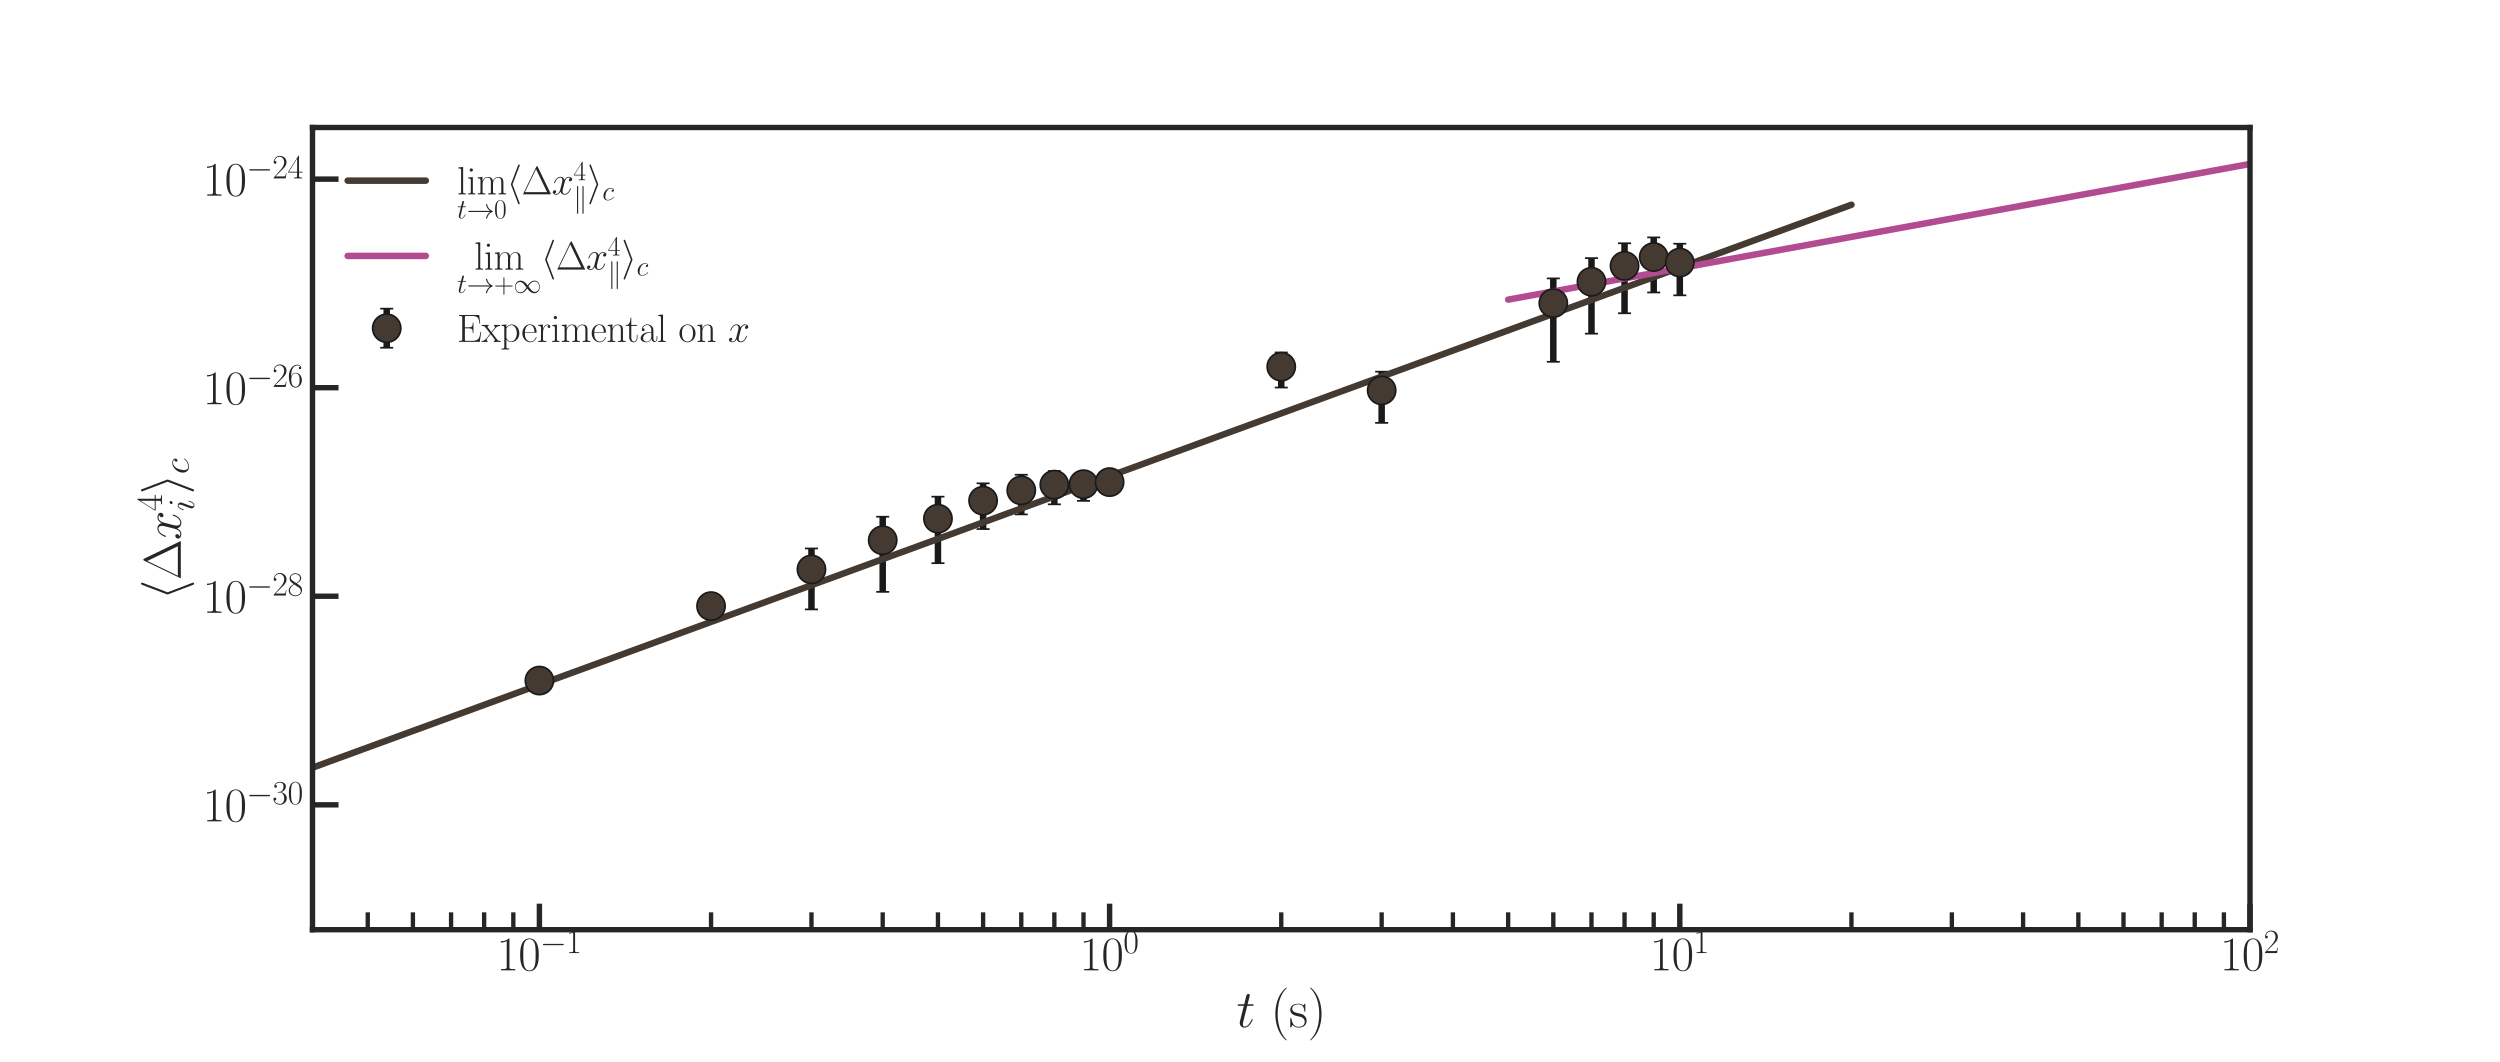 <?xml version="1.0" encoding="utf-8" standalone="no"?>
<!DOCTYPE svg PUBLIC "-//W3C//DTD SVG 1.1//EN"
  "http://www.w3.org/Graphics/SVG/1.1/DTD/svg11.dtd">
<svg xmlns:xlink="http://www.w3.org/1999/xlink" width="1152pt" height="489.6pt" viewBox="0 0 1152 489.6" xmlns="http://www.w3.org/2000/svg" version="1.1">
 <defs>
  <style type="text/css">*{stroke-linejoin: round; stroke-linecap: butt}</style>
 </defs>
 <g id="figure_1">
  <g id="patch_1">
   <path d="M 0 489.6 
L 1152 489.6 
L 1152 0 
L 0 0 
L 0 489.6 
z
" style="fill: none"/>
  </g>
  <g id="axes_1">
   <g id="patch_2">
    <path d="M 144 428.4 
L 1036.8 428.4 
L 1036.8 58.752 
L 144 58.752 
L 144 428.4 
z
" style="fill: none"/>
   </g>
   <g id="matplotlib.axis_1">
    <g id="xtick_1">
     <g id="line2d_1">
      <defs>
       <path id="ma771ceb427" d="M 0 0 
L 0 -12 
" style="stroke: #262626; stroke-width: 2.5"/>
      </defs>
      <g>
       <use xlink:href="#ma771ceb427" x="248.558" y="428.4" style="fill: #262626; stroke: #262626; stroke-width: 2.5"/>
      </g>
     </g>
     <g id="text_1">
      <!-- $\mathdefault{10^{-1}}$ -->
      <g style="fill: #262626" transform="translate(228.784 447.121)scale(0.22 -0.22)">
       <defs>
        <path id="CMR17-31" d="M 1702 4058 
C 1702 4192 1696 4192 1606 4192 
C 1357 3916 979 3827 621 3827 
C 602 3827 570 3827 563 3808 
C 557 3795 557 3782 557 3648 
C 755 3648 1088 3686 1344 3839 
L 1344 461 
C 1344 236 1331 160 781 160 
L 589 160 
L 589 0 
C 896 0 1216 0 1523 0 
C 1830 0 2150 0 2458 0 
L 2458 160 
L 2266 160 
C 1715 160 1702 230 1702 458 
L 1702 4058 
z
" transform="scale(0.016)"/>
        <path id="CMR17-30" d="M 2688 2025 
C 2688 2416 2682 3080 2413 3591 
C 2176 4039 1798 4198 1466 4198 
C 1158 4198 768 4058 525 3597 
C 269 3118 243 2524 243 2025 
C 243 1661 250 1106 448 619 
C 723 -39 1216 -128 1466 -128 
C 1760 -128 2208 -7 2470 600 
C 2662 1042 2688 1559 2688 2025 
z
M 1466 -26 
C 1056 -26 813 325 723 812 
C 653 1188 653 1738 653 2096 
C 653 2588 653 2997 736 3387 
C 858 3929 1216 4096 1466 4096 
C 1728 4096 2067 3923 2189 3400 
C 2272 3036 2278 2607 2278 2096 
C 2278 1680 2278 1169 2202 792 
C 2067 95 1690 -26 1466 -26 
z
" transform="scale(0.016)"/>
        <path id="CMSY10-0" d="M 4218 1472 
C 4326 1472 4442 1472 4442 1600 
C 4442 1728 4326 1728 4218 1728 
L 755 1728 
C 646 1728 531 1728 531 1600 
C 531 1472 646 1472 755 1472 
L 4218 1472 
z
" transform="scale(0.016)"/>
       </defs>
       <use xlink:href="#CMR17-31" transform="scale(0.996)"/>
       <use xlink:href="#CMR17-30" transform="translate(45.69 0)scale(0.996)"/>
       <use xlink:href="#CMSY10-0" transform="translate(91.381 36.154)scale(0.697)"/>
       <use xlink:href="#CMR17-31" transform="translate(145.622 36.154)scale(0.697)"/>
      </g>
     </g>
    </g>
    <g id="xtick_2">
     <g id="line2d_2">
      <g>
       <use xlink:href="#ma771ceb427" x="511.305" y="428.4" style="fill: #262626; stroke: #262626; stroke-width: 2.5"/>
      </g>
     </g>
     <g id="text_2">
      <!-- $\mathdefault{10^{0}}$ -->
      <g style="fill: #262626" transform="translate(497.498 447.121)scale(0.22 -0.22)">
       <use xlink:href="#CMR17-31" transform="scale(0.996)"/>
       <use xlink:href="#CMR17-30" transform="translate(45.69 0)scale(0.996)"/>
       <use xlink:href="#CMR17-30" transform="translate(91.381 36.154)scale(0.697)"/>
      </g>
     </g>
    </g>
    <g id="xtick_3">
     <g id="line2d_3">
      <g>
       <use xlink:href="#ma771ceb427" x="774.053" y="428.4" style="fill: #262626; stroke: #262626; stroke-width: 2.5"/>
      </g>
     </g>
     <g id="text_3">
      <!-- $\mathdefault{10^{1}}$ -->
      <g style="fill: #262626" transform="translate(760.245 447.121)scale(0.22 -0.22)">
       <use xlink:href="#CMR17-31" transform="scale(0.996)"/>
       <use xlink:href="#CMR17-30" transform="translate(45.69 0)scale(0.996)"/>
       <use xlink:href="#CMR17-31" transform="translate(91.381 36.154)scale(0.697)"/>
      </g>
     </g>
    </g>
    <g id="xtick_4">
     <g id="line2d_4">
      <g>
       <use xlink:href="#ma771ceb427" x="1036.8" y="428.4" style="fill: #262626; stroke: #262626; stroke-width: 2.5"/>
      </g>
     </g>
     <g id="text_4">
      <!-- $\mathdefault{10^{2}}$ -->
      <g style="fill: #262626" transform="translate(1022.992 447.121)scale(0.22 -0.22)">
       <defs>
        <path id="CMR17-32" d="M 2669 989 
L 2554 989 
C 2490 536 2438 459 2413 420 
C 2381 369 1920 369 1830 369 
L 602 369 
C 832 619 1280 1072 1824 1597 
C 2214 1967 2669 2402 2669 3035 
C 2669 3790 2067 4224 1395 4224 
C 691 4224 262 3604 262 3030 
C 262 2780 448 2748 525 2748 
C 589 2748 781 2787 781 3010 
C 781 3207 614 3264 525 3264 
C 486 3264 448 3258 422 3245 
C 544 3790 915 4058 1306 4058 
C 1862 4058 2227 3617 2227 3035 
C 2227 2479 1901 2000 1536 1584 
L 262 146 
L 262 0 
L 2515 0 
L 2669 989 
z
" transform="scale(0.016)"/>
       </defs>
       <use xlink:href="#CMR17-31" transform="scale(0.996)"/>
       <use xlink:href="#CMR17-30" transform="translate(45.69 0)scale(0.996)"/>
       <use xlink:href="#CMR17-32" transform="translate(91.381 36.154)scale(0.697)"/>
      </g>
     </g>
    </g>
    <g id="xtick_5">
     <g id="line2d_5">
      <defs>
       <path id="m3e9bd79719" d="M 0 0 
L 0 -8 
" style="stroke: #262626; stroke-width: 2"/>
      </defs>
      <g>
       <use xlink:href="#m3e9bd79719" x="144" y="428.4" style="fill: #262626; stroke: #262626; stroke-width: 2"/>
      </g>
     </g>
    </g>
    <g id="xtick_6">
     <g id="line2d_6">
      <g>
       <use xlink:href="#m3e9bd79719" x="169.463" y="428.4" style="fill: #262626; stroke: #262626; stroke-width: 2"/>
      </g>
     </g>
    </g>
    <g id="xtick_7">
     <g id="line2d_7">
      <g>
       <use xlink:href="#m3e9bd79719" x="190.268" y="428.4" style="fill: #262626; stroke: #262626; stroke-width: 2"/>
      </g>
     </g>
    </g>
    <g id="xtick_8">
     <g id="line2d_8">
      <g>
       <use xlink:href="#m3e9bd79719" x="207.858" y="428.4" style="fill: #262626; stroke: #262626; stroke-width: 2"/>
      </g>
     </g>
    </g>
    <g id="xtick_9">
     <g id="line2d_9">
      <g>
       <use xlink:href="#m3e9bd79719" x="223.095" y="428.4" style="fill: #262626; stroke: #262626; stroke-width: 2"/>
      </g>
     </g>
    </g>
    <g id="xtick_10">
     <g id="line2d_10">
      <g>
       <use xlink:href="#m3e9bd79719" x="236.535" y="428.4" style="fill: #262626; stroke: #262626; stroke-width: 2"/>
      </g>
     </g>
    </g>
    <g id="xtick_11">
     <g id="line2d_11">
      <g>
       <use xlink:href="#m3e9bd79719" x="327.653" y="428.4" style="fill: #262626; stroke: #262626; stroke-width: 2"/>
      </g>
     </g>
    </g>
    <g id="xtick_12">
     <g id="line2d_12">
      <g>
       <use xlink:href="#m3e9bd79719" x="373.92" y="428.4" style="fill: #262626; stroke: #262626; stroke-width: 2"/>
      </g>
     </g>
    </g>
    <g id="xtick_13">
     <g id="line2d_13">
      <g>
       <use xlink:href="#m3e9bd79719" x="406.747" y="428.4" style="fill: #262626; stroke: #262626; stroke-width: 2"/>
      </g>
     </g>
    </g>
    <g id="xtick_14">
     <g id="line2d_14">
      <g>
       <use xlink:href="#m3e9bd79719" x="432.21" y="428.4" style="fill: #262626; stroke: #262626; stroke-width: 2"/>
      </g>
     </g>
    </g>
    <g id="xtick_15">
     <g id="line2d_15">
      <g>
       <use xlink:href="#m3e9bd79719" x="453.015" y="428.4" style="fill: #262626; stroke: #262626; stroke-width: 2"/>
      </g>
     </g>
    </g>
    <g id="xtick_16">
     <g id="line2d_16">
      <g>
       <use xlink:href="#m3e9bd79719" x="470.605" y="428.4" style="fill: #262626; stroke: #262626; stroke-width: 2"/>
      </g>
     </g>
    </g>
    <g id="xtick_17">
     <g id="line2d_17">
      <g>
       <use xlink:href="#m3e9bd79719" x="485.842" y="428.4" style="fill: #262626; stroke: #262626; stroke-width: 2"/>
      </g>
     </g>
    </g>
    <g id="xtick_18">
     <g id="line2d_18">
      <g>
       <use xlink:href="#m3e9bd79719" x="499.282" y="428.4" style="fill: #262626; stroke: #262626; stroke-width: 2"/>
      </g>
     </g>
    </g>
    <g id="xtick_19">
     <g id="line2d_19">
      <g>
       <use xlink:href="#m3e9bd79719" x="590.4" y="428.4" style="fill: #262626; stroke: #262626; stroke-width: 2"/>
      </g>
     </g>
    </g>
    <g id="xtick_20">
     <g id="line2d_20">
      <g>
       <use xlink:href="#m3e9bd79719" x="636.668" y="428.4" style="fill: #262626; stroke: #262626; stroke-width: 2"/>
      </g>
     </g>
    </g>
    <g id="xtick_21">
     <g id="line2d_21">
      <g>
       <use xlink:href="#m3e9bd79719" x="669.495" y="428.4" style="fill: #262626; stroke: #262626; stroke-width: 2"/>
      </g>
     </g>
    </g>
    <g id="xtick_22">
     <g id="line2d_22">
      <g>
       <use xlink:href="#m3e9bd79719" x="694.958" y="428.4" style="fill: #262626; stroke: #262626; stroke-width: 2"/>
      </g>
     </g>
    </g>
    <g id="xtick_23">
     <g id="line2d_23">
      <g>
       <use xlink:href="#m3e9bd79719" x="715.762" y="428.4" style="fill: #262626; stroke: #262626; stroke-width: 2"/>
      </g>
     </g>
    </g>
    <g id="xtick_24">
     <g id="line2d_24">
      <g>
       <use xlink:href="#m3e9bd79719" x="733.352" y="428.4" style="fill: #262626; stroke: #262626; stroke-width: 2"/>
      </g>
     </g>
    </g>
    <g id="xtick_25">
     <g id="line2d_25">
      <g>
       <use xlink:href="#m3e9bd79719" x="748.59" y="428.4" style="fill: #262626; stroke: #262626; stroke-width: 2"/>
      </g>
     </g>
    </g>
    <g id="xtick_26">
     <g id="line2d_26">
      <g>
       <use xlink:href="#m3e9bd79719" x="762.03" y="428.4" style="fill: #262626; stroke: #262626; stroke-width: 2"/>
      </g>
     </g>
    </g>
    <g id="xtick_27">
     <g id="line2d_27">
      <g>
       <use xlink:href="#m3e9bd79719" x="853.147" y="428.4" style="fill: #262626; stroke: #262626; stroke-width: 2"/>
      </g>
     </g>
    </g>
    <g id="xtick_28">
     <g id="line2d_28">
      <g>
       <use xlink:href="#m3e9bd79719" x="899.415" y="428.4" style="fill: #262626; stroke: #262626; stroke-width: 2"/>
      </g>
     </g>
    </g>
    <g id="xtick_29">
     <g id="line2d_29">
      <g>
       <use xlink:href="#m3e9bd79719" x="932.242" y="428.4" style="fill: #262626; stroke: #262626; stroke-width: 2"/>
      </g>
     </g>
    </g>
    <g id="xtick_30">
     <g id="line2d_30">
      <g>
       <use xlink:href="#m3e9bd79719" x="957.705" y="428.4" style="fill: #262626; stroke: #262626; stroke-width: 2"/>
      </g>
     </g>
    </g>
    <g id="xtick_31">
     <g id="line2d_31">
      <g>
       <use xlink:href="#m3e9bd79719" x="978.51" y="428.4" style="fill: #262626; stroke: #262626; stroke-width: 2"/>
      </g>
     </g>
    </g>
    <g id="xtick_32">
     <g id="line2d_32">
      <g>
       <use xlink:href="#m3e9bd79719" x="996.1" y="428.4" style="fill: #262626; stroke: #262626; stroke-width: 2"/>
      </g>
     </g>
    </g>
    <g id="xtick_33">
     <g id="line2d_33">
      <g>
       <use xlink:href="#m3e9bd79719" x="1011.337" y="428.4" style="fill: #262626; stroke: #262626; stroke-width: 2"/>
      </g>
     </g>
    </g>
    <g id="xtick_34">
     <g id="line2d_34">
      <g>
       <use xlink:href="#m3e9bd79719" x="1024.777" y="428.4" style="fill: #262626; stroke: #262626; stroke-width: 2"/>
      </g>
     </g>
    </g>
    <g id="text_5">
     <!-- $t~(\mathrm{s})$ -->
     <g style="fill: #262626" transform="translate(569.8 473.295)scale(0.24 -0.24)">
      <defs>
       <path id="CMMI12-74" d="M 1286 2566 
L 1875 2566 
C 1997 2566 2061 2566 2061 2681 
C 2061 2752 2022 2752 1894 2752 
L 1331 2752 
L 1568 3692 
C 1594 3781 1594 3794 1594 3840 
C 1594 3943 1510 4000 1427 4000 
C 1376 4000 1229 3981 1178 3775 
L 928 2752 
L 326 2752 
C 198 2752 141 2752 141 2630 
C 141 2566 186 2566 307 2566 
L 877 2566 
L 454 881 
C 403 658 384 594 384 511 
C 384 211 595 -64 954 -64 
C 1600 -64 1946 868 1946 912 
C 1946 951 1920 970 1882 970 
C 1869 970 1843 970 1830 944 
C 1824 938 1818 931 1773 829 
C 1638 511 1344 64 973 64 
C 781 64 768 224 768 364 
C 768 370 768 492 787 568 
L 1286 2566 
z
" transform="scale(0.016)"/>
       <path id="CMR17-28" d="M 1958 -1561 
C 1958 -1555 1958 -1542 1939 -1523 
C 1645 -1224 858 -407 858 1581 
C 858 3569 1632 4379 1946 4697 
C 1946 4704 1958 4717 1958 4736 
C 1958 4755 1939 4768 1914 4768 
C 1843 4768 1299 4296 986 3594 
C 666 2887 576 2199 576 1588 
C 576 1128 621 351 1005 -471 
C 1312 -1135 1837 -1600 1914 -1600 
C 1946 -1600 1958 -1587 1958 -1561 
z
" transform="scale(0.016)"/>
       <path id="CMR17-73" d="M 1978 2697 
C 1978 2813 1971 2819 1933 2819 
C 1907 2819 1901 2813 1824 2717 
C 1805 2691 1747 2626 1728 2601 
C 1523 2819 1235 2819 1126 2819 
C 416 2819 160 2447 160 2076 
C 160 1498 813 1365 998 1325 
C 1402 1243 1542 1217 1677 1101 
C 1760 1025 1901 884 1901 654 
C 1901 384 1747 38 1158 38 
C 602 38 403 460 288 1021 
C 269 1110 269 1117 218 1117 
C 166 1117 160 1110 160 983 
L 160 63 
C 160 -51 166 -58 205 -58 
C 237 -58 243 -51 275 0 
C 314 57 410 211 448 276 
C 576 103 800 -64 1158 -64 
C 1792 -64 2131 283 2131 784 
C 2131 1112 1958 1285 1875 1362 
C 1683 1561 1459 1606 1190 1657 
C 838 1735 390 1825 390 2217 
C 390 2383 480 2737 1126 2737 
C 1811 2737 1850 2094 1862 1888 
C 1869 1856 1901 1849 1920 1849 
C 1978 1849 1978 1869 1978 1978 
L 1978 2697 
z
" transform="scale(0.016)"/>
       <path id="CMR17-29" d="M 1683 1581 
C 1683 2040 1638 2817 1254 3639 
C 947 4303 422 4768 346 4768 
C 326 4768 301 4761 301 4729 
C 301 4717 307 4710 314 4697 
C 621 4378 1402 3568 1402 1584 
C 1402 -407 627 -1217 314 -1537 
C 307 -1549 301 -1556 301 -1568 
C 301 -1600 326 -1600 346 -1600 
C 416 -1600 960 -1128 1274 -426 
C 1594 281 1683 969 1683 1581 
z
" transform="scale(0.016)"/>
      </defs>
      <use xlink:href="#CMMI12-74" transform="scale(0.996)"/>
      <use xlink:href="#CMR17-28" transform="translate(65.302 0)scale(0.996)"/>
      <use xlink:href="#CMR17-73" transform="translate(100.583 0)scale(0.996)"/>
      <use xlink:href="#CMR17-29" transform="translate(136.384 0)scale(0.996)"/>
     </g>
    </g>
   </g>
   <g id="matplotlib.axis_2">
    <g id="ytick_1">
     <g id="line2d_35">
      <defs>
       <path id="me87837befe" d="M 0 0 
L 12 0 
" style="stroke: #262626; stroke-width: 2.5"/>
      </defs>
      <g>
       <use xlink:href="#me87837befe" x="144" y="370.86" style="fill: #262626; stroke: #262626; stroke-width: 2.5"/>
      </g>
     </g>
     <g id="text_6">
      <!-- $\mathdefault{10^{-30}}$ -->
      <g style="fill: #262626" transform="translate(93.441 378.47)scale(0.22 -0.22)">
       <defs>
        <path id="CMR17-33" d="M 1414 2157 
C 1984 2157 2234 1662 2234 1090 
C 2234 320 1824 25 1453 25 
C 1114 25 563 194 390 693 
C 422 680 454 680 486 680 
C 640 680 755 782 755 948 
C 755 1133 614 1216 486 1216 
C 378 1216 211 1165 211 926 
C 211 335 787 -128 1466 -128 
C 2176 -128 2720 430 2720 1085 
C 2720 1707 2208 2157 1600 2227 
C 2086 2328 2554 2756 2554 3329 
C 2554 3820 2048 4179 1472 4179 
C 890 4179 378 3829 378 3329 
C 378 3110 544 3072 627 3072 
C 762 3072 877 3155 877 3321 
C 877 3486 762 3569 627 3569 
C 602 3569 570 3569 544 3557 
C 730 3959 1235 4032 1459 4032 
C 1683 4032 2106 3925 2106 3320 
C 2106 3143 2080 2828 1862 2550 
C 1670 2304 1453 2304 1242 2284 
C 1210 2284 1062 2269 1037 2269 
C 992 2263 966 2257 966 2208 
C 966 2163 973 2157 1101 2157 
L 1414 2157 
z
" transform="scale(0.016)"/>
       </defs>
       <use xlink:href="#CMR17-31" transform="scale(0.996)"/>
       <use xlink:href="#CMR17-30" transform="translate(45.69 0)scale(0.996)"/>
       <use xlink:href="#CMSY10-0" transform="translate(91.381 36.154)scale(0.697)"/>
       <use xlink:href="#CMR17-33" transform="translate(145.622 36.154)scale(0.697)"/>
       <use xlink:href="#CMR17-30" transform="translate(177.605 36.154)scale(0.697)"/>
      </g>
     </g>
    </g>
    <g id="ytick_2">
     <g id="line2d_36">
      <g>
       <use xlink:href="#me87837befe" x="144" y="274.754" style="fill: #262626; stroke: #262626; stroke-width: 2.5"/>
      </g>
     </g>
     <g id="text_7">
      <!-- $\mathdefault{10^{-28}}$ -->
      <g style="fill: #262626" transform="translate(93.441 282.364)scale(0.22 -0.22)">
       <defs>
        <path id="CMR17-38" d="M 1741 2264 
C 2144 2467 2554 2773 2554 3263 
C 2554 3841 1990 4179 1472 4179 
C 890 4179 378 3759 378 3180 
C 378 3021 416 2747 666 2505 
C 730 2442 998 2251 1171 2130 
C 883 1983 211 1634 211 934 
C 211 279 838 -128 1459 -128 
C 2144 -128 2720 362 2720 1010 
C 2720 1590 2330 1857 2074 2029 
L 1741 2264 
z
M 902 2822 
C 851 2854 595 3051 595 3351 
C 595 3739 998 4032 1459 4032 
C 1965 4032 2336 3676 2336 3262 
C 2336 2669 1670 2331 1638 2331 
C 1632 2331 1626 2331 1574 2370 
L 902 2822 
z
M 2080 1519 
C 2176 1449 2483 1240 2483 851 
C 2483 381 2010 25 1472 25 
C 890 25 448 438 448 940 
C 448 1443 838 1862 1280 2060 
L 2080 1519 
z
" transform="scale(0.016)"/>
       </defs>
       <use xlink:href="#CMR17-31" transform="scale(0.996)"/>
       <use xlink:href="#CMR17-30" transform="translate(45.69 0)scale(0.996)"/>
       <use xlink:href="#CMSY10-0" transform="translate(91.381 36.154)scale(0.697)"/>
       <use xlink:href="#CMR17-32" transform="translate(145.622 36.154)scale(0.697)"/>
       <use xlink:href="#CMR17-38" transform="translate(177.605 36.154)scale(0.697)"/>
      </g>
     </g>
    </g>
    <g id="ytick_3">
     <g id="line2d_37">
      <g>
       <use xlink:href="#me87837befe" x="144" y="178.647" style="fill: #262626; stroke: #262626; stroke-width: 2.5"/>
      </g>
     </g>
     <g id="text_8">
      <!-- $\mathdefault{10^{-26}}$ -->
      <g style="fill: #262626" transform="translate(93.441 186.258)scale(0.22 -0.22)">
       <defs>
        <path id="CMR17-36" d="M 678 2176 
C 678 3690 1395 4032 1811 4032 
C 1946 4032 2272 4009 2400 3776 
C 2298 3776 2106 3776 2106 3553 
C 2106 3381 2246 3323 2336 3323 
C 2394 3323 2566 3348 2566 3560 
C 2566 3954 2246 4179 1805 4179 
C 1043 4179 243 3390 243 1984 
C 243 253 966 -128 1478 -128 
C 2099 -128 2688 427 2688 1283 
C 2688 2081 2170 2662 1517 2662 
C 1126 2662 838 2407 678 1960 
L 678 2176 
z
M 1478 25 
C 691 25 691 1200 691 1436 
C 691 1896 909 2560 1504 2560 
C 1613 2560 1926 2560 2138 2120 
C 2253 1870 2253 1609 2253 1289 
C 2253 944 2253 690 2118 434 
C 1978 171 1773 25 1478 25 
z
" transform="scale(0.016)"/>
       </defs>
       <use xlink:href="#CMR17-31" transform="scale(0.996)"/>
       <use xlink:href="#CMR17-30" transform="translate(45.69 0)scale(0.996)"/>
       <use xlink:href="#CMSY10-0" transform="translate(91.381 36.154)scale(0.697)"/>
       <use xlink:href="#CMR17-32" transform="translate(145.622 36.154)scale(0.697)"/>
       <use xlink:href="#CMR17-36" transform="translate(177.605 36.154)scale(0.697)"/>
      </g>
     </g>
    </g>
    <g id="ytick_4">
     <g id="line2d_38">
      <g>
       <use xlink:href="#me87837befe" x="144" y="82.541" style="fill: #262626; stroke: #262626; stroke-width: 2.5"/>
      </g>
     </g>
     <g id="text_9">
      <!-- $\mathdefault{10^{-24}}$ -->
      <g style="fill: #262626" transform="translate(93.441 90.151)scale(0.22 -0.22)">
       <defs>
        <path id="CMR17-34" d="M 2150 4122 
C 2150 4256 2144 4256 2029 4256 
L 128 1254 
L 128 1088 
L 1779 1088 
L 1779 457 
C 1779 224 1766 160 1318 160 
L 1197 160 
L 1197 0 
C 1402 0 1747 0 1965 0 
C 2182 0 2528 0 2733 0 
L 2733 160 
L 2611 160 
C 2163 160 2150 224 2150 457 
L 2150 1088 
L 2803 1088 
L 2803 1254 
L 2150 1254 
L 2150 4122 
z
M 1798 3703 
L 1798 1254 
L 256 1254 
L 1798 3703 
z
" transform="scale(0.016)"/>
       </defs>
       <use xlink:href="#CMR17-31" transform="scale(0.996)"/>
       <use xlink:href="#CMR17-30" transform="translate(45.69 0)scale(0.996)"/>
       <use xlink:href="#CMSY10-0" transform="translate(91.381 36.154)scale(0.697)"/>
       <use xlink:href="#CMR17-32" transform="translate(145.622 36.154)scale(0.697)"/>
       <use xlink:href="#CMR17-34" transform="translate(177.605 36.154)scale(0.697)"/>
      </g>
     </g>
    </g>
    <g id="text_10">
     <!-- $\langle \Delta x_i^4 \rangle_c$ -->
     <g style="fill: #262626" transform="translate(83.319 276.63)rotate(-90)scale(0.24 -0.24)">
      <defs>
       <path id="CMSY10-68" d="M 2099 4557 
C 2131 4627 2131 4640 2131 4672 
C 2131 4742 2074 4800 2003 4800 
C 1946 4800 1901 4768 1856 4653 
L 736 1715 
C 723 1677 704 1638 704 1600 
C 704 1581 704 1568 736 1491 
L 1856 -1446 
C 1882 -1517 1914 -1600 2003 -1600 
C 2074 -1600 2131 -1542 2131 -1472 
C 2131 -1453 2131 -1440 2099 -1370 
L 966 1600 
L 2099 4557 
z
" transform="scale(0.016)"/>
       <path id="CMR17-1" d="M 2598 4403 
C 2547 4512 2522 4512 2470 4512 
C 2394 4512 2387 4499 2342 4409 
L 269 109 
C 262 96 237 38 237 32 
C 237 6 243 0 358 0 
L 4576 0 
C 4691 0 4698 6 4698 32 
C 4698 38 4672 96 4666 109 
L 2598 4403 
z
M 2310 4038 
L 4083 358 
L 531 358 
L 2310 4038 
z
" transform="scale(0.016)"/>
       <path id="CMMI12-78" d="M 3034 2606 
C 2829 2567 2752 2414 2752 2293 
C 2752 2139 2874 2088 2963 2088 
C 3155 2088 3290 2254 3290 2427 
C 3290 2695 2982 2816 2714 2816 
C 2323 2816 2106 2433 2048 2312 
C 1901 2816 1504 2816 1389 2816 
C 736 2816 390 1980 390 1839 
C 390 1814 416 1782 461 1782 
C 512 1782 525 1820 538 1846 
C 755 2555 1184 2689 1370 2689 
C 1658 2689 1715 2420 1715 2267 
C 1715 2127 1677 1980 1600 1673 
L 1382 798 
C 1286 415 1101 64 762 64 
C 730 64 570 64 435 147 
C 666 192 717 383 717 460 
C 717 588 621 664 499 664 
C 346 664 179 530 179 326 
C 179 57 480 -64 755 -64 
C 1062 -64 1280 179 1414 441 
C 1517 64 1837 -64 2074 -64 
C 2726 -64 3072 773 3072 913 
C 3072 945 3046 971 3008 971 
C 2950 971 2944 939 2925 888 
C 2752 326 2381 64 2093 64 
C 1869 64 1747 230 1747 492 
C 1747 632 1773 734 1875 1156 
L 2099 2024 
C 2195 2408 2413 2689 2707 2689 
C 2720 2689 2899 2689 3034 2606 
z
" transform="scale(0.016)"/>
       <path id="CMMI12-69" d="M 1811 913 
C 1811 945 1786 971 1747 971 
C 1690 971 1683 952 1651 843 
C 1485 262 1222 64 1011 64 
C 934 64 845 83 845 275 
C 845 447 922 639 992 830 
L 1440 2018 
C 1459 2069 1504 2184 1504 2305 
C 1504 2574 1312 2816 998 2816 
C 410 2816 173 1890 173 1839 
C 173 1814 198 1782 243 1782 
C 301 1782 307 1807 333 1896 
C 486 2428 730 2682 979 2682 
C 1037 2682 1146 2682 1146 2478 
C 1146 2312 1062 2101 1011 1961 
L 563 773 
C 525 671 486 568 486 453 
C 486 166 685 -64 992 -64 
C 1581 -64 1811 869 1811 913 
z
M 1760 4013 
C 1760 4109 1683 4224 1542 4224 
C 1395 4224 1229 4083 1229 3917 
C 1229 3758 1363 3707 1440 3707 
C 1613 3707 1760 3873 1760 4013 
z
" transform="scale(0.016)"/>
       <path id="CMSY10-69" d="M 1747 1491 
C 1779 1568 1779 1581 1779 1600 
C 1779 1619 1779 1632 1747 1709 
L 627 4653 
C 589 4762 550 4800 480 4800 
C 410 4800 352 4742 352 4672 
C 352 4653 352 4640 384 4570 
L 1517 1600 
L 384 -1357 
C 352 -1427 352 -1440 352 -1472 
C 352 -1542 410 -1600 480 -1600 
C 563 -1600 589 -1536 614 -1472 
L 1747 1491 
z
" transform="scale(0.016)"/>
       <path id="CMMI12-63" d="M 2502 2431 
C 2381 2431 2323 2431 2234 2355 
C 2195 2323 2125 2227 2125 2125 
C 2125 1997 2221 1920 2342 1920 
C 2496 1920 2669 2044 2669 2292 
C 2669 2588 2374 2816 1933 2816 
C 1094 2816 256 1903 256 996 
C 256 441 602 -64 1254 -64 
C 2125 -64 2675 622 2675 706 
C 2675 744 2637 776 2611 776 
C 2592 776 2586 770 2528 713 
C 2118 162 1510 64 1267 64 
C 826 64 685 446 685 764 
C 685 988 794 1605 1024 2039 
C 1190 2338 1536 2682 1939 2682 
C 2022 2682 2374 2682 2502 2431 
z
" transform="scale(0.016)"/>
      </defs>
      <use xlink:href="#CMSY10-68" transform="scale(0.996)"/>
      <use xlink:href="#CMR17-1" transform="translate(38.744 0)scale(0.996)"/>
      <use xlink:href="#CMMI12-78" transform="translate(115.663 0)scale(0.996)"/>
      <use xlink:href="#CMR17-34" transform="translate(171.097 36.154)scale(0.697)"/>
      <use xlink:href="#CMMI12-69" transform="translate(171.097 -25.506)scale(0.697)"/>
      <use xlink:href="#CMSY10-69" transform="translate(203.579 0)scale(0.996)"/>
      <use xlink:href="#CMMI12-63" transform="translate(242.322 -14.944)scale(0.697)"/>
     </g>
    </g>
   </g>
   <g id="LineCollection_1">
    <path d="M 248.558 316.468 
L 248.558 311.089 
" clip-path="url(#peadba29634)" style="fill: none; stroke: #1a1a1a; stroke-width: 3"/>
    <path d="M 327.653 281.516 
L 327.653 277.299 
" clip-path="url(#peadba29634)" style="fill: none; stroke: #1a1a1a; stroke-width: 3"/>
    <path d="M 373.92 280.819 
L 373.92 252.747 
" clip-path="url(#peadba29634)" style="fill: none; stroke: #1a1a1a; stroke-width: 3"/>
    <path d="M 406.747 272.726 
L 406.747 238.109 
" clip-path="url(#peadba29634)" style="fill: none; stroke: #1a1a1a; stroke-width: 3"/>
    <path d="M 432.21 259.521 
L 432.21 228.85 
" clip-path="url(#peadba29634)" style="fill: none; stroke: #1a1a1a; stroke-width: 3"/>
    <path d="M 453.015 243.782 
L 453.015 222.723 
" clip-path="url(#peadba29634)" style="fill: none; stroke: #1a1a1a; stroke-width: 3"/>
    <path d="M 470.605 237.021 
L 470.605 218.77 
" clip-path="url(#peadba29634)" style="fill: none; stroke: #1a1a1a; stroke-width: 3"/>
    <path d="M 485.842 232.383 
L 485.842 217.028 
" clip-path="url(#peadba29634)" style="fill: none; stroke: #1a1a1a; stroke-width: 3"/>
    <path d="M 499.282 230.799 
L 499.282 217.51 
" clip-path="url(#peadba29634)" style="fill: none; stroke: #1a1a1a; stroke-width: 3"/>
    <path d="M 511.305 222.532 
L 511.305 221.795 
" clip-path="url(#peadba29634)" style="fill: none; stroke: #1a1a1a; stroke-width: 3"/>
    <path d="M 590.4 178.586 
L 590.4 162.425 
" clip-path="url(#peadba29634)" style="fill: none; stroke: #1a1a1a; stroke-width: 3"/>
    <path d="M 636.668 194.87 
L 636.668 171.252 
" clip-path="url(#peadba29634)" style="fill: none; stroke: #1a1a1a; stroke-width: 3"/>
    <path clip-path="url(#peadba29634)" style="fill: none; stroke: #1a1a1a; stroke-width: 3"/>
    <path clip-path="url(#peadba29634)" style="fill: none; stroke: #1a1a1a; stroke-width: 3"/>
    <path d="M 715.762 166.711 
L 715.762 128.284 
" clip-path="url(#peadba29634)" style="fill: none; stroke: #1a1a1a; stroke-width: 3"/>
    <path d="M 733.352 153.769 
L 733.352 118.962 
" clip-path="url(#peadba29634)" style="fill: none; stroke: #1a1a1a; stroke-width: 3"/>
    <path d="M 748.59 144.36 
L 748.59 112.085 
" clip-path="url(#peadba29634)" style="fill: none; stroke: #1a1a1a; stroke-width: 3"/>
    <path d="M 762.03 134.773 
L 762.03 109.385 
" clip-path="url(#peadba29634)" style="fill: none; stroke: #1a1a1a; stroke-width: 3"/>
    <path d="M 774.053 136.104 
L 774.053 112.315 
" clip-path="url(#peadba29634)" style="fill: none; stroke: #1a1a1a; stroke-width: 3"/>
   </g>
   <g id="line2d_39">
    <defs>
     <path id="m8ae6988402" d="M 3 0 
L -3 -0 
" style="stroke: #1a1a1a; stroke-width: 0.8"/>
    </defs>
    <g clip-path="url(#peadba29634)">
     <use xlink:href="#m8ae6988402" x="248.558" y="316.468" style="fill: #1a1a1a; stroke: #1a1a1a; stroke-width: 0.8"/>
     <use xlink:href="#m8ae6988402" x="327.653" y="281.516" style="fill: #1a1a1a; stroke: #1a1a1a; stroke-width: 0.8"/>
     <use xlink:href="#m8ae6988402" x="373.92" y="280.819" style="fill: #1a1a1a; stroke: #1a1a1a; stroke-width: 0.8"/>
     <use xlink:href="#m8ae6988402" x="406.747" y="272.726" style="fill: #1a1a1a; stroke: #1a1a1a; stroke-width: 0.8"/>
     <use xlink:href="#m8ae6988402" x="432.21" y="259.521" style="fill: #1a1a1a; stroke: #1a1a1a; stroke-width: 0.8"/>
     <use xlink:href="#m8ae6988402" x="453.015" y="243.782" style="fill: #1a1a1a; stroke: #1a1a1a; stroke-width: 0.8"/>
     <use xlink:href="#m8ae6988402" x="470.605" y="237.021" style="fill: #1a1a1a; stroke: #1a1a1a; stroke-width: 0.8"/>
     <use xlink:href="#m8ae6988402" x="485.842" y="232.383" style="fill: #1a1a1a; stroke: #1a1a1a; stroke-width: 0.8"/>
     <use xlink:href="#m8ae6988402" x="499.282" y="230.799" style="fill: #1a1a1a; stroke: #1a1a1a; stroke-width: 0.8"/>
     <use xlink:href="#m8ae6988402" x="511.305" y="222.532" style="fill: #1a1a1a; stroke: #1a1a1a; stroke-width: 0.8"/>
     <use xlink:href="#m8ae6988402" x="590.4" y="178.586" style="fill: #1a1a1a; stroke: #1a1a1a; stroke-width: 0.8"/>
     <use xlink:href="#m8ae6988402" x="636.668" y="194.87" style="fill: #1a1a1a; stroke: #1a1a1a; stroke-width: 0.8"/>
     <use xlink:href="#m8ae6988402" x="661.265" y="35252.2" style="fill: #1a1a1a; stroke: #1a1a1a; stroke-width: 0.8"/>
     <use xlink:href="#m8ae6988402" x="700.171" y="35252.2" style="fill: #1a1a1a; stroke: #1a1a1a; stroke-width: 0.8"/>
     <use xlink:href="#m8ae6988402" x="715.762" y="166.711" style="fill: #1a1a1a; stroke: #1a1a1a; stroke-width: 0.8"/>
     <use xlink:href="#m8ae6988402" x="733.352" y="153.769" style="fill: #1a1a1a; stroke: #1a1a1a; stroke-width: 0.8"/>
     <use xlink:href="#m8ae6988402" x="748.59" y="144.36" style="fill: #1a1a1a; stroke: #1a1a1a; stroke-width: 0.8"/>
     <use xlink:href="#m8ae6988402" x="762.03" y="134.773" style="fill: #1a1a1a; stroke: #1a1a1a; stroke-width: 0.8"/>
     <use xlink:href="#m8ae6988402" x="774.053" y="136.104" style="fill: #1a1a1a; stroke: #1a1a1a; stroke-width: 0.8"/>
    </g>
   </g>
   <g id="line2d_40">
    <g clip-path="url(#peadba29634)">
     <use xlink:href="#m8ae6988402" x="248.558" y="311.089" style="fill: #1a1a1a; stroke: #1a1a1a; stroke-width: 0.8"/>
     <use xlink:href="#m8ae6988402" x="327.653" y="277.299" style="fill: #1a1a1a; stroke: #1a1a1a; stroke-width: 0.8"/>
     <use xlink:href="#m8ae6988402" x="373.92" y="252.747" style="fill: #1a1a1a; stroke: #1a1a1a; stroke-width: 0.8"/>
     <use xlink:href="#m8ae6988402" x="406.747" y="238.109" style="fill: #1a1a1a; stroke: #1a1a1a; stroke-width: 0.8"/>
     <use xlink:href="#m8ae6988402" x="432.21" y="228.85" style="fill: #1a1a1a; stroke: #1a1a1a; stroke-width: 0.8"/>
     <use xlink:href="#m8ae6988402" x="453.015" y="222.723" style="fill: #1a1a1a; stroke: #1a1a1a; stroke-width: 0.8"/>
     <use xlink:href="#m8ae6988402" x="470.605" y="218.77" style="fill: #1a1a1a; stroke: #1a1a1a; stroke-width: 0.8"/>
     <use xlink:href="#m8ae6988402" x="485.842" y="217.028" style="fill: #1a1a1a; stroke: #1a1a1a; stroke-width: 0.8"/>
     <use xlink:href="#m8ae6988402" x="499.282" y="217.51" style="fill: #1a1a1a; stroke: #1a1a1a; stroke-width: 0.8"/>
     <use xlink:href="#m8ae6988402" x="511.305" y="221.795" style="fill: #1a1a1a; stroke: #1a1a1a; stroke-width: 0.8"/>
     <use xlink:href="#m8ae6988402" x="590.4" y="162.425" style="fill: #1a1a1a; stroke: #1a1a1a; stroke-width: 0.8"/>
     <use xlink:href="#m8ae6988402" x="636.668" y="171.252" style="fill: #1a1a1a; stroke: #1a1a1a; stroke-width: 0.8"/>
     <use xlink:href="#m8ae6988402" x="661.269" y="35252.2" style="fill: #1a1a1a; stroke: #1a1a1a; stroke-width: 0.8"/>
     <use xlink:href="#m8ae6988402" x="700.166" y="35252.2" style="fill: #1a1a1a; stroke: #1a1a1a; stroke-width: 0.8"/>
     <use xlink:href="#m8ae6988402" x="715.762" y="128.284" style="fill: #1a1a1a; stroke: #1a1a1a; stroke-width: 0.8"/>
     <use xlink:href="#m8ae6988402" x="733.352" y="118.962" style="fill: #1a1a1a; stroke: #1a1a1a; stroke-width: 0.8"/>
     <use xlink:href="#m8ae6988402" x="748.59" y="112.085" style="fill: #1a1a1a; stroke: #1a1a1a; stroke-width: 0.8"/>
     <use xlink:href="#m8ae6988402" x="762.03" y="109.385" style="fill: #1a1a1a; stroke: #1a1a1a; stroke-width: 0.8"/>
     <use xlink:href="#m8ae6988402" x="774.053" y="112.315" style="fill: #1a1a1a; stroke: #1a1a1a; stroke-width: 0.8"/>
    </g>
   </g>
   <g id="line2d_41">
    <path d="M -1 406.773 
L 853.147 94.348 
L 853.147 94.348 
" clip-path="url(#peadba29634)" style="fill: none; stroke: #443a31; stroke-width: 3; stroke-linecap: round"/>
   </g>
   <g id="line2d_42">
    <path d="M 694.958 138.073 
L 1036.8 75.554 
L 1036.8 75.554 
" clip-path="url(#peadba29634)" style="fill: none; stroke: #b24b90; stroke-width: 3; stroke-linecap: round"/>
   </g>
   <g id="line2d_43">
    <defs>
     <path id="m85f2d7bf77" d="M 0 6.5 
C 1.724 6.5 3.377 5.815 4.596 4.596 
C 5.815 3.377 6.5 1.724 6.5 0 
C 6.5 -1.724 5.815 -3.377 4.596 -4.596 
C 3.377 -5.815 1.724 -6.5 0 -6.5 
C -1.724 -6.5 -3.377 -5.815 -4.596 -4.596 
C -5.815 -3.377 -6.5 -1.724 -6.5 0 
C -6.5 1.724 -5.815 3.377 -4.596 4.596 
C -3.377 5.815 -1.724 6.5 0 6.5 
z
" style="stroke: #1a1a1a; stroke-width: 0.8"/>
    </defs>
    <g clip-path="url(#peadba29634)">
     <use xlink:href="#m85f2d7bf77" x="248.558" y="313.605" style="fill: #443a31; stroke: #1a1a1a; stroke-width: 0.8"/>
     <use xlink:href="#m85f2d7bf77" x="327.653" y="279.301" style="fill: #443a31; stroke: #1a1a1a; stroke-width: 0.8"/>
     <use xlink:href="#m85f2d7bf77" x="373.92" y="262.381" style="fill: #443a31; stroke: #1a1a1a; stroke-width: 0.8"/>
     <use xlink:href="#m85f2d7bf77" x="406.747" y="248.937" style="fill: #443a31; stroke: #1a1a1a; stroke-width: 0.8"/>
     <use xlink:href="#m85f2d7bf77" x="432.21" y="238.995" style="fill: #443a31; stroke: #1a1a1a; stroke-width: 0.8"/>
     <use xlink:href="#m85f2d7bf77" x="453.015" y="230.702" style="fill: #443a31; stroke: #1a1a1a; stroke-width: 0.8"/>
     <use xlink:href="#m85f2d7bf77" x="470.605" y="225.96" style="fill: #443a31; stroke: #1a1a1a; stroke-width: 0.8"/>
     <use xlink:href="#m85f2d7bf77" x="485.842" y="223.324" style="fill: #443a31; stroke: #1a1a1a; stroke-width: 0.8"/>
     <use xlink:href="#m85f2d7bf77" x="499.282" y="223.114" style="fill: #443a31; stroke: #1a1a1a; stroke-width: 0.8"/>
     <use xlink:href="#m85f2d7bf77" x="511.305" y="222.16" style="fill: #443a31; stroke: #1a1a1a; stroke-width: 0.8"/>
     <use xlink:href="#m85f2d7bf77" x="590.4" y="168.979" style="fill: #443a31; stroke: #1a1a1a; stroke-width: 0.8"/>
     <use xlink:href="#m85f2d7bf77" x="636.668" y="179.885" style="fill: #443a31; stroke: #1a1a1a; stroke-width: 0.8"/>
     <use xlink:href="#m85f2d7bf77" x="661.267" y="35252.2" style="fill: #443a31; stroke: #1a1a1a; stroke-width: 0.8"/>
     <use xlink:href="#m85f2d7bf77" x="700.168" y="35252.2" style="fill: #443a31; stroke: #1a1a1a; stroke-width: 0.8"/>
     <use xlink:href="#m85f2d7bf77" x="715.762" y="139.677" style="fill: #443a31; stroke: #1a1a1a; stroke-width: 0.8"/>
     <use xlink:href="#m85f2d7bf77" x="733.352" y="129.821" style="fill: #443a31; stroke: #1a1a1a; stroke-width: 0.8"/>
     <use xlink:href="#m85f2d7bf77" x="748.59" y="122.521" style="fill: #443a31; stroke: #1a1a1a; stroke-width: 0.8"/>
     <use xlink:href="#m85f2d7bf77" x="762.03" y="118.435" style="fill: #443a31; stroke: #1a1a1a; stroke-width: 0.8"/>
     <use xlink:href="#m85f2d7bf77" x="774.053" y="120.989" style="fill: #443a31; stroke: #1a1a1a; stroke-width: 0.8"/>
    </g>
   </g>
   <g id="patch_3">
    <path d="M 144 428.4 
L 144 58.752 
" style="fill: none; stroke: #262626; stroke-width: 2.5; stroke-linejoin: miter; stroke-linecap: square"/>
   </g>
   <g id="patch_4">
    <path d="M 1036.8 428.4 
L 1036.8 58.752 
" style="fill: none; stroke: #262626; stroke-width: 2.5; stroke-linejoin: miter; stroke-linecap: square"/>
   </g>
   <g id="patch_5">
    <path d="M 144 428.4 
L 1036.8 428.4 
" style="fill: none; stroke: #262626; stroke-width: 2.5; stroke-linejoin: miter; stroke-linecap: square"/>
   </g>
   <g id="patch_6">
    <path d="M 144 58.752 
L 1036.8 58.752 
" style="fill: none; stroke: #262626; stroke-width: 2.5; stroke-linejoin: miter; stroke-linecap: square"/>
   </g>
   <g id="legend_1">
    <g id="line2d_44">
     <path d="M 160.2 83.249 
L 178.2 83.249 
L 196.2 83.249 
" style="fill: none; stroke: #443a31; stroke-width: 3; stroke-linecap: round"/>
    </g>
    <g id="text_11">
     <!-- $\lim\limits_{t \to 0} \langle \Delta x_\|^4 \rangle_c$ -->
     <g style="fill: #262626" transform="translate(210.6 89.549)scale(0.18 -0.18)">
      <defs>
       <path id="CMR17-6c" d="M 979 4396 
L 218 4326 
L 218 4160 
C 595 4160 653 4122 653 3817 
L 653 426 
C 653 184 627 153 218 153 
L 218 -13 
C 371 0 653 0 813 0 
C 979 0 1261 0 1414 -13 
L 1414 153 
C 1005 153 979 178 979 426 
L 979 4396 
z
" transform="scale(0.016)"/>
       <path id="CMR17-69" d="M 992 3909 
C 992 4049 877 4170 730 4170 
C 589 4170 467 4056 467 3909 
C 467 3769 582 3648 730 3648 
C 870 3648 992 3763 992 3909 
z
M 243 2706 
L 243 2541 
C 602 2541 653 2502 653 2197 
L 653 427 
C 653 184 627 153 218 153 
L 218 -13 
C 371 0 646 0 806 0 
C 960 0 1222 0 1370 -13 
L 1370 153 
C 992 153 979 191 979 420 
L 979 2776 
L 243 2706 
z
" transform="scale(0.016)"/>
       <path id="CMR17-6d" d="M 4326 1933 
C 4326 2252 4269 2790 3507 2790 
C 3072 2790 2771 2496 2656 2151 
L 2650 2151 
C 2573 2676 2195 2790 1837 2790 
C 1331 2790 1069 2400 973 2144 
L 966 2144 
L 966 2790 
L 211 2720 
L 211 2554 
C 589 2554 646 2515 646 2208 
L 646 428 
C 646 184 621 153 211 153 
L 211 -13 
C 365 0 646 0 813 0 
C 979 0 1267 0 1421 -13 
L 1421 153 
C 1011 153 986 178 986 428 
L 986 1658 
C 986 2247 1344 2688 1792 2688 
C 2266 2688 2317 2266 2317 1958 
L 2317 428 
C 2317 184 2291 153 1882 153 
L 1882 -13 
C 2035 0 2317 0 2483 0 
C 2650 0 2938 0 3091 -13 
L 3091 153 
C 2682 153 2656 178 2656 428 
L 2656 1658 
C 2656 2247 3014 2688 3462 2688 
C 3936 2688 3987 2266 3987 1958 
L 3987 428 
C 3987 184 3962 153 3552 153 
L 3552 -13 
C 3706 0 3987 0 4154 0 
C 4320 0 4608 0 4762 -13 
L 4762 153 
C 4352 153 4326 178 4326 428 
L 4326 1933 
z
" transform="scale(0.016)"/>
       <path id="CMSY10-21" d="M 5338 1472 
C 4986 1203 4813 941 4762 858 
C 4474 416 4422 13 4422 6 
C 4422 -70 4499 -70 4550 -70 
C 4659 -70 4666 -58 4691 58 
C 4838 685 5216 1222 5939 1517 
C 6016 1542 6035 1555 6035 1600 
C 6035 1645 5997 1664 5984 1670 
C 5702 1779 4928 2099 4685 3174 
C 4666 3251 4659 3270 4550 3270 
C 4499 3270 4422 3270 4422 3193 
C 4422 3180 4480 2777 4749 2349 
C 4877 2157 5062 1933 5338 1728 
L 582 1728 
C 467 1728 352 1728 352 1600 
C 352 1472 467 1472 582 1472 
L 5338 1472 
z
" transform="scale(0.016)"/>
       <path id="CMSY10-6b" d="M 1103 4582 
C 1103 4685 1103 4800 975 4800 
C 847 4800 847 4659 847 4563 
L 847 -1363 
C 847 -1466 847 -1600 975 -1600 
C 1103 -1600 1103 -1485 1103 -1382 
L 1103 4582 
z
M 2351 4563 
C 2351 4666 2351 4800 2223 4800 
C 2095 4800 2095 4685 2095 4582 
L 2095 -1382 
C 2095 -1485 2095 -1600 2223 -1600 
C 2351 -1600 2351 -1459 2351 -1363 
L 2351 4563 
z
" transform="scale(0.016)"/>
      </defs>
      <use xlink:href="#CMR17-6c" transform="scale(0.996)"/>
      <use xlink:href="#CMR17-69" transform="translate(24.871 0)scale(0.996)"/>
      <use xlink:href="#CMR17-6d" transform="translate(49.742 0)scale(0.996)"/>
      <use xlink:href="#CMMI12-74" transform="translate(0.141 -61.558)scale(0.697)"/>
      <use xlink:href="#CMSY10-21" transform="translate(24.799 -61.558)scale(0.697)"/>
      <use xlink:href="#CMR17-30" transform="translate(94.538 -61.558)scale(0.697)"/>
      <use xlink:href="#CMSY10-68" transform="translate(126.662 0)scale(0.996)"/>
      <use xlink:href="#CMR17-1" transform="translate(165.405 0)scale(0.996)"/>
      <use xlink:href="#CMMI12-78" transform="translate(242.325 0)scale(0.996)"/>
      <use xlink:href="#CMR17-34" transform="translate(297.759 36.154)scale(0.697)"/>
      <use xlink:href="#CMSY10-6b" transform="translate(297.759 -32.09)scale(0.697)"/>
      <use xlink:href="#CMSY10-69" transform="translate(333.126 0)scale(0.996)"/>
      <use xlink:href="#CMMI12-63" transform="translate(371.87 -14.944)scale(0.697)"/>
     </g>
    </g>
    <g id="line2d_45">
     <path d="M 160.2 117.925 
L 178.2 117.925 
L 196.2 117.925 
" style="fill: none; stroke: #b24b90; stroke-width: 3; stroke-linecap: round"/>
    </g>
    <g id="text_12">
     <!-- $\lim\limits_{t \to +\infty} \langle \Delta x_\|^4 \rangle_c$ -->
     <g style="fill: #262626" transform="translate(210.6 124.225)scale(0.18 -0.18)">
      <defs>
       <path id="CMR17-2b" d="M 2413 1472 
L 4109 1472 
C 4198 1472 4307 1472 4307 1580 
C 4307 1695 4205 1695 4109 1695 
L 2413 1695 
L 2413 3386 
C 2413 3475 2413 3584 2304 3584 
C 2189 3584 2189 3482 2189 3386 
L 2189 1695 
L 493 1695 
C 403 1695 294 1695 294 1587 
C 294 1472 397 1472 493 1472 
L 2189 1472 
L 2189 -218 
C 2189 -307 2189 -416 2298 -416 
C 2413 -416 2413 -314 2413 -218 
L 2413 1472 
z
" transform="scale(0.016)"/>
       <path id="CMSY10-31" d="M 3251 1730 
C 2906 2166 2829 2262 2630 2422 
C 2272 2710 1914 2825 1587 2825 
C 838 2825 352 2122 352 1374 
C 352 639 826 -70 1562 -70 
C 2298 -70 2829 511 3142 1022 
C 3488 588 3565 492 3763 332 
C 4122 45 4480 -70 4806 -70 
C 5555 -70 6042 633 6042 1380 
C 6042 2115 5568 2825 4832 2825 
C 4096 2825 3565 2242 3251 1730 
z
M 3418 1514 
C 3680 1975 4154 2620 4877 2620 
C 5555 2620 5901 1955 5901 1380 
C 5901 753 5472 236 4909 236 
C 4538 236 4250 505 4115 638 
C 3955 811 3808 1009 3418 1514 
z
M 2976 1240 
C 2714 780 2240 134 1517 134 
C 838 134 493 799 493 1374 
C 493 2000 922 2518 1485 2518 
C 1856 2518 2144 2249 2278 2115 
C 2438 1943 2586 1744 2976 1240 
z
" transform="scale(0.016)"/>
      </defs>
      <use xlink:href="#CMR17-6c" transform="translate(43.837 0)scale(0.996)"/>
      <use xlink:href="#CMR17-69" transform="translate(68.708 0)scale(0.996)"/>
      <use xlink:href="#CMR17-6d" transform="translate(93.579 0)scale(0.996)"/>
      <use xlink:href="#CMMI12-74" transform="translate(0 -59.776)scale(0.697)"/>
      <use xlink:href="#CMSY10-21" transform="translate(24.658 -59.776)scale(0.697)"/>
      <use xlink:href="#CMR17-2b" transform="translate(94.397 -59.776)scale(0.697)"/>
      <use xlink:href="#CMSY10-31" transform="translate(144.597 -59.776)scale(0.697)"/>
      <use xlink:href="#CMSY10-68" transform="translate(214.335 0)scale(0.996)"/>
      <use xlink:href="#CMR17-1" transform="translate(253.079 0)scale(0.996)"/>
      <use xlink:href="#CMMI12-78" transform="translate(329.999 0)scale(0.996)"/>
      <use xlink:href="#CMR17-34" transform="translate(385.433 36.154)scale(0.697)"/>
      <use xlink:href="#CMSY10-6b" transform="translate(385.433 -32.09)scale(0.697)"/>
      <use xlink:href="#CMSY10-69" transform="translate(420.8 0)scale(0.996)"/>
      <use xlink:href="#CMMI12-63" transform="translate(459.544 -14.944)scale(0.697)"/>
     </g>
    </g>
    <g id="LineCollection_2">
     <path d="M 178.2 160.243 
L 178.2 142.243 
" style="fill: none; stroke: #1a1a1a; stroke-width: 3"/>
    </g>
    <g id="line2d_46">
     <g>
      <use xlink:href="#m8ae6988402" x="178.2" y="160.243" style="fill: #1a1a1a; stroke: #1a1a1a; stroke-width: 0.8"/>
     </g>
    </g>
    <g id="line2d_47">
     <g>
      <use xlink:href="#m8ae6988402" x="178.2" y="142.243" style="fill: #1a1a1a; stroke: #1a1a1a; stroke-width: 0.8"/>
     </g>
    </g>
    <g id="line2d_48"/>
    <g id="line2d_49">
     <g>
      <use xlink:href="#m85f2d7bf77" x="178.2" y="151.243" style="fill: #443a31; stroke: #1a1a1a; stroke-width: 0.8"/>
     </g>
    </g>
    <g id="text_13">
     <!-- Experimental on $x$ -->
     <g style="fill: #262626" transform="translate(210.6 157.543)scale(0.18 -0.18)">
      <defs>
       <path id="CMR17-45" d="M 3885 1615 
L 3770 1615 
C 3629 676 3546 166 2419 166 
L 1530 166 
C 1274 166 1261 197 1261 414 
L 1261 2176 
L 1862 2176 
C 2464 2176 2522 1960 2522 1430 
L 2637 1430 
L 2637 3081 
L 2522 3081 
C 2522 2557 2464 2342 1862 2342 
L 1261 2342 
L 1261 3913 
C 1261 4128 1274 4160 1530 4160 
L 2406 4160 
C 3398 4160 3514 3769 3603 2929 
L 3718 2929 
L 3565 4325 
L 326 4325 
L 326 4160 
C 768 4160 838 4160 838 3874 
L 838 451 
C 838 166 768 166 326 166 
L 326 0 
L 3654 0 
L 3885 1615 
z
" transform="scale(0.016)"/>
       <path id="CMR17-78" d="M 1664 1477 
C 1856 1726 2074 2006 2253 2216 
C 2464 2458 2707 2560 2989 2560 
L 2989 2726 
C 2880 2726 2656 2726 2541 2726 
C 2368 2726 2170 2726 2022 2732 
L 2022 2566 
C 2112 2553 2163 2489 2163 2400 
C 2163 2285 2099 2215 2067 2171 
L 1594 1573 
L 1030 2306 
C 973 2376 973 2388 973 2420 
C 973 2497 1037 2560 1146 2560 
L 1146 2732 
C 992 2726 717 2726 557 2726 
C 384 2726 179 2726 38 2732 
L 38 2560 
C 384 2560 461 2534 614 2343 
L 1350 1395 
C 1363 1382 1395 1344 1395 1325 
C 1395 1299 838 619 768 530 
C 480 185 179 160 6 160 
L 6 0 
C 115 0 339 0 454 0 
C 582 0 864 0 979 -6 
L 979 160 
C 941 166 838 179 838 325 
C 838 440 890 510 947 586 
L 1478 1236 
L 2035 512 
C 2086 442 2163 346 2163 301 
C 2163 211 2086 160 1984 160 
L 1984 -6 
C 2138 0 2413 0 2573 0 
C 2746 0 2950 0 3091 -6 
L 3091 160 
C 2771 160 2675 172 2522 370 
L 1664 1477 
z
" transform="scale(0.016)"/>
       <path id="CMR17-70" d="M 1408 -1063 
C 998 -1063 973 -1037 973 -789 
L 973 402 
C 1158 134 1427 -38 1766 -38 
C 2406 -38 3053 523 3053 1388 
C 3053 2191 2496 2802 1837 2802 
C 1453 2802 1139 2592 960 2338 
L 960 2802 
L 198 2732 
L 198 2567 
C 576 2567 634 2528 634 2223 
L 634 -789 
C 634 -1031 608 -1063 198 -1063 
L 198 -1228 
C 352 -1216 634 -1216 800 -1216 
C 966 -1216 1254 -1216 1408 -1228 
L 1408 -1063 
z
M 973 2012 
C 973 2102 973 2235 1222 2471 
C 1254 2497 1472 2688 1792 2688 
C 2259 2688 2643 2108 2643 1382 
C 2643 656 2234 64 1728 64 
C 1498 64 1248 172 1056 472 
C 973 612 973 650 973 752 
L 973 2012 
z
" transform="scale(0.016)"/>
       <path id="CMR17-65" d="M 2438 1472 
C 2464 1498 2464 1511 2464 1576 
C 2464 2238 2118 2816 1389 2816 
C 710 2816 173 2169 173 1383 
C 173 551 781 -64 1459 -64 
C 2176 -64 2458 607 2458 740 
C 2458 784 2419 784 2406 784 
C 2362 784 2355 771 2330 696 
C 2189 265 1837 51 1504 51 
C 1229 51 954 203 781 480 
C 582 803 582 1176 582 1472 
L 2438 1472 
z
M 589 1568 
C 634 2505 1126 2714 1382 2714 
C 1818 2714 2112 2297 2118 1568 
L 589 1568 
z
" transform="scale(0.016)"/>
       <path id="CMR17-72" d="M 960 1497 
C 960 2112 1222 2688 1702 2688 
C 1747 2688 1792 2682 1837 2662 
C 1837 2662 1696 2617 1696 2452 
C 1696 2298 1818 2234 1914 2234 
C 1990 2234 2131 2279 2131 2458 
C 2131 2663 1926 2790 1709 2790 
C 1222 2790 1011 2317 947 2093 
L 941 2093 
L 941 2790 
L 198 2720 
L 198 2554 
C 576 2554 634 2515 634 2208 
L 634 428 
C 634 184 608 153 198 153 
L 198 -13 
C 352 0 646 0 813 0 
C 998 0 1325 0 1498 -13 
L 1498 153 
C 1037 153 960 153 960 440 
L 960 1497 
z
" transform="scale(0.016)"/>
       <path id="CMR17-6e" d="M 2656 1933 
C 2656 2259 2592 2790 1837 2790 
C 1331 2790 1069 2400 973 2144 
L 966 2144 
L 966 2790 
L 211 2720 
L 211 2554 
C 589 2554 646 2515 646 2208 
L 646 428 
C 646 184 621 153 211 153 
L 211 -13 
C 365 0 646 0 813 0 
C 979 0 1267 0 1421 -13 
L 1421 153 
C 1011 153 986 178 986 428 
L 986 1658 
C 986 2247 1344 2688 1792 2688 
C 2266 2688 2317 2266 2317 1958 
L 2317 428 
C 2317 184 2291 153 1882 153 
L 1882 -13 
C 2035 0 2317 0 2483 0 
C 2650 0 2938 0 3091 -13 
L 3091 153 
C 2682 153 2656 178 2656 428 
L 2656 1933 
z
" transform="scale(0.016)"/>
       <path id="CMR17-74" d="M 966 2560 
L 1862 2560 
L 1862 2725 
L 966 2725 
L 966 3904 
L 851 3904 
C 838 3245 614 2668 70 2668 
L 70 2560 
L 627 2560 
L 627 771 
C 627 650 627 -64 1370 -64 
C 1747 -64 1965 306 1965 777 
L 1965 1140 
L 1850 1140 
L 1850 783 
C 1850 344 1677 51 1408 51 
C 1222 51 966 178 966 758 
L 966 2560 
z
" transform="scale(0.016)"/>
       <path id="CMR17-61" d="M 2304 1653 
C 2304 2072 2304 2294 2035 2543 
C 1798 2752 1523 2816 1306 2816 
C 800 2816 435 2407 435 1971 
C 435 1728 627 1728 666 1728 
C 749 1728 896 1778 896 1954 
C 896 2112 774 2181 666 2181 
C 640 2181 608 2174 589 2168 
C 723 2592 1069 2714 1293 2714 
C 1613 2714 1965 2429 1965 1885 
L 1965 1600 
C 1587 1600 1133 1549 774 1357 
C 371 1133 256 813 256 570 
C 256 77 832 -64 1171 -64 
C 1523 -64 1850 139 1990 511 
C 2003 233 2182 -18 2464 -18 
C 2598 -18 2938 70 2938 567 
L 2938 920 
L 2822 920 
L 2822 562 
C 2822 178 2650 128 2566 128 
C 2304 128 2304 458 2304 738 
L 2304 1653 
z
M 1965 870 
C 1965 317 1568 38 1216 38 
C 896 38 646 275 646 570 
C 646 761 730 1100 1101 1305 
C 1408 1478 1760 1504 1965 1504 
L 1965 870 
z
" transform="scale(0.016)"/>
       <path id="CMR17-6f" d="M 2758 1356 
C 2758 2176 2163 2816 1466 2816 
C 768 2816 173 2176 173 1356 
C 173 551 768 -64 1466 -64 
C 2163 -64 2758 551 2758 1356 
z
M 1466 51 
C 1165 51 909 230 762 480 
C 602 767 582 1126 582 1408 
C 582 1677 595 2010 762 2298 
C 890 2509 1139 2714 1466 2714 
C 1754 2714 1997 2554 2150 2330 
C 2349 2029 2349 1607 2349 1408 
C 2349 1158 2336 775 2163 467 
C 1984 173 1709 51 1466 51 
z
" transform="scale(0.016)"/>
      </defs>
      <use xlink:href="#CMR17-45" transform="scale(0.996)"/>
      <use xlink:href="#CMR17-78" transform="translate(62.586 0)scale(0.996)"/>
      <use xlink:href="#CMR17-70" transform="translate(110.879 0)scale(0.996)"/>
      <use xlink:href="#CMR17-65" transform="translate(164.377 0)scale(0.996)"/>
      <use xlink:href="#CMR17-72" transform="translate(204.863 0)scale(0.996)"/>
      <use xlink:href="#CMR17-69" transform="translate(240.143 0)scale(0.996)"/>
      <use xlink:href="#CMR17-6d" transform="translate(265.015 0)scale(0.996)"/>
      <use xlink:href="#CMR17-65" transform="translate(341.934 0)scale(0.996)"/>
      <use xlink:href="#CMR17-6e" transform="translate(382.42 0)scale(0.996)"/>
      <use xlink:href="#CMR17-74" transform="translate(430.713 0)scale(0.996)"/>
      <use xlink:href="#CMR17-61" transform="translate(465.993 0)scale(0.996)"/>
      <use xlink:href="#CMR17-6c" transform="translate(511.684 0)scale(0.996)"/>
      <use xlink:href="#CMR17-6f" transform="translate(566.631 0)scale(0.996)"/>
      <use xlink:href="#CMR17-6e" transform="translate(612.321 0)scale(0.996)"/>
      <use xlink:href="#CMMI12-78" transform="translate(693.293 0)scale(0.996)"/>
     </g>
    </g>
   </g>
  </g>
 </g>
 <defs>
  <clipPath id="peadba29634">
   <rect x="144" y="58.752" width="892.8" height="369.648"/>
  </clipPath>
 </defs>
</svg>
